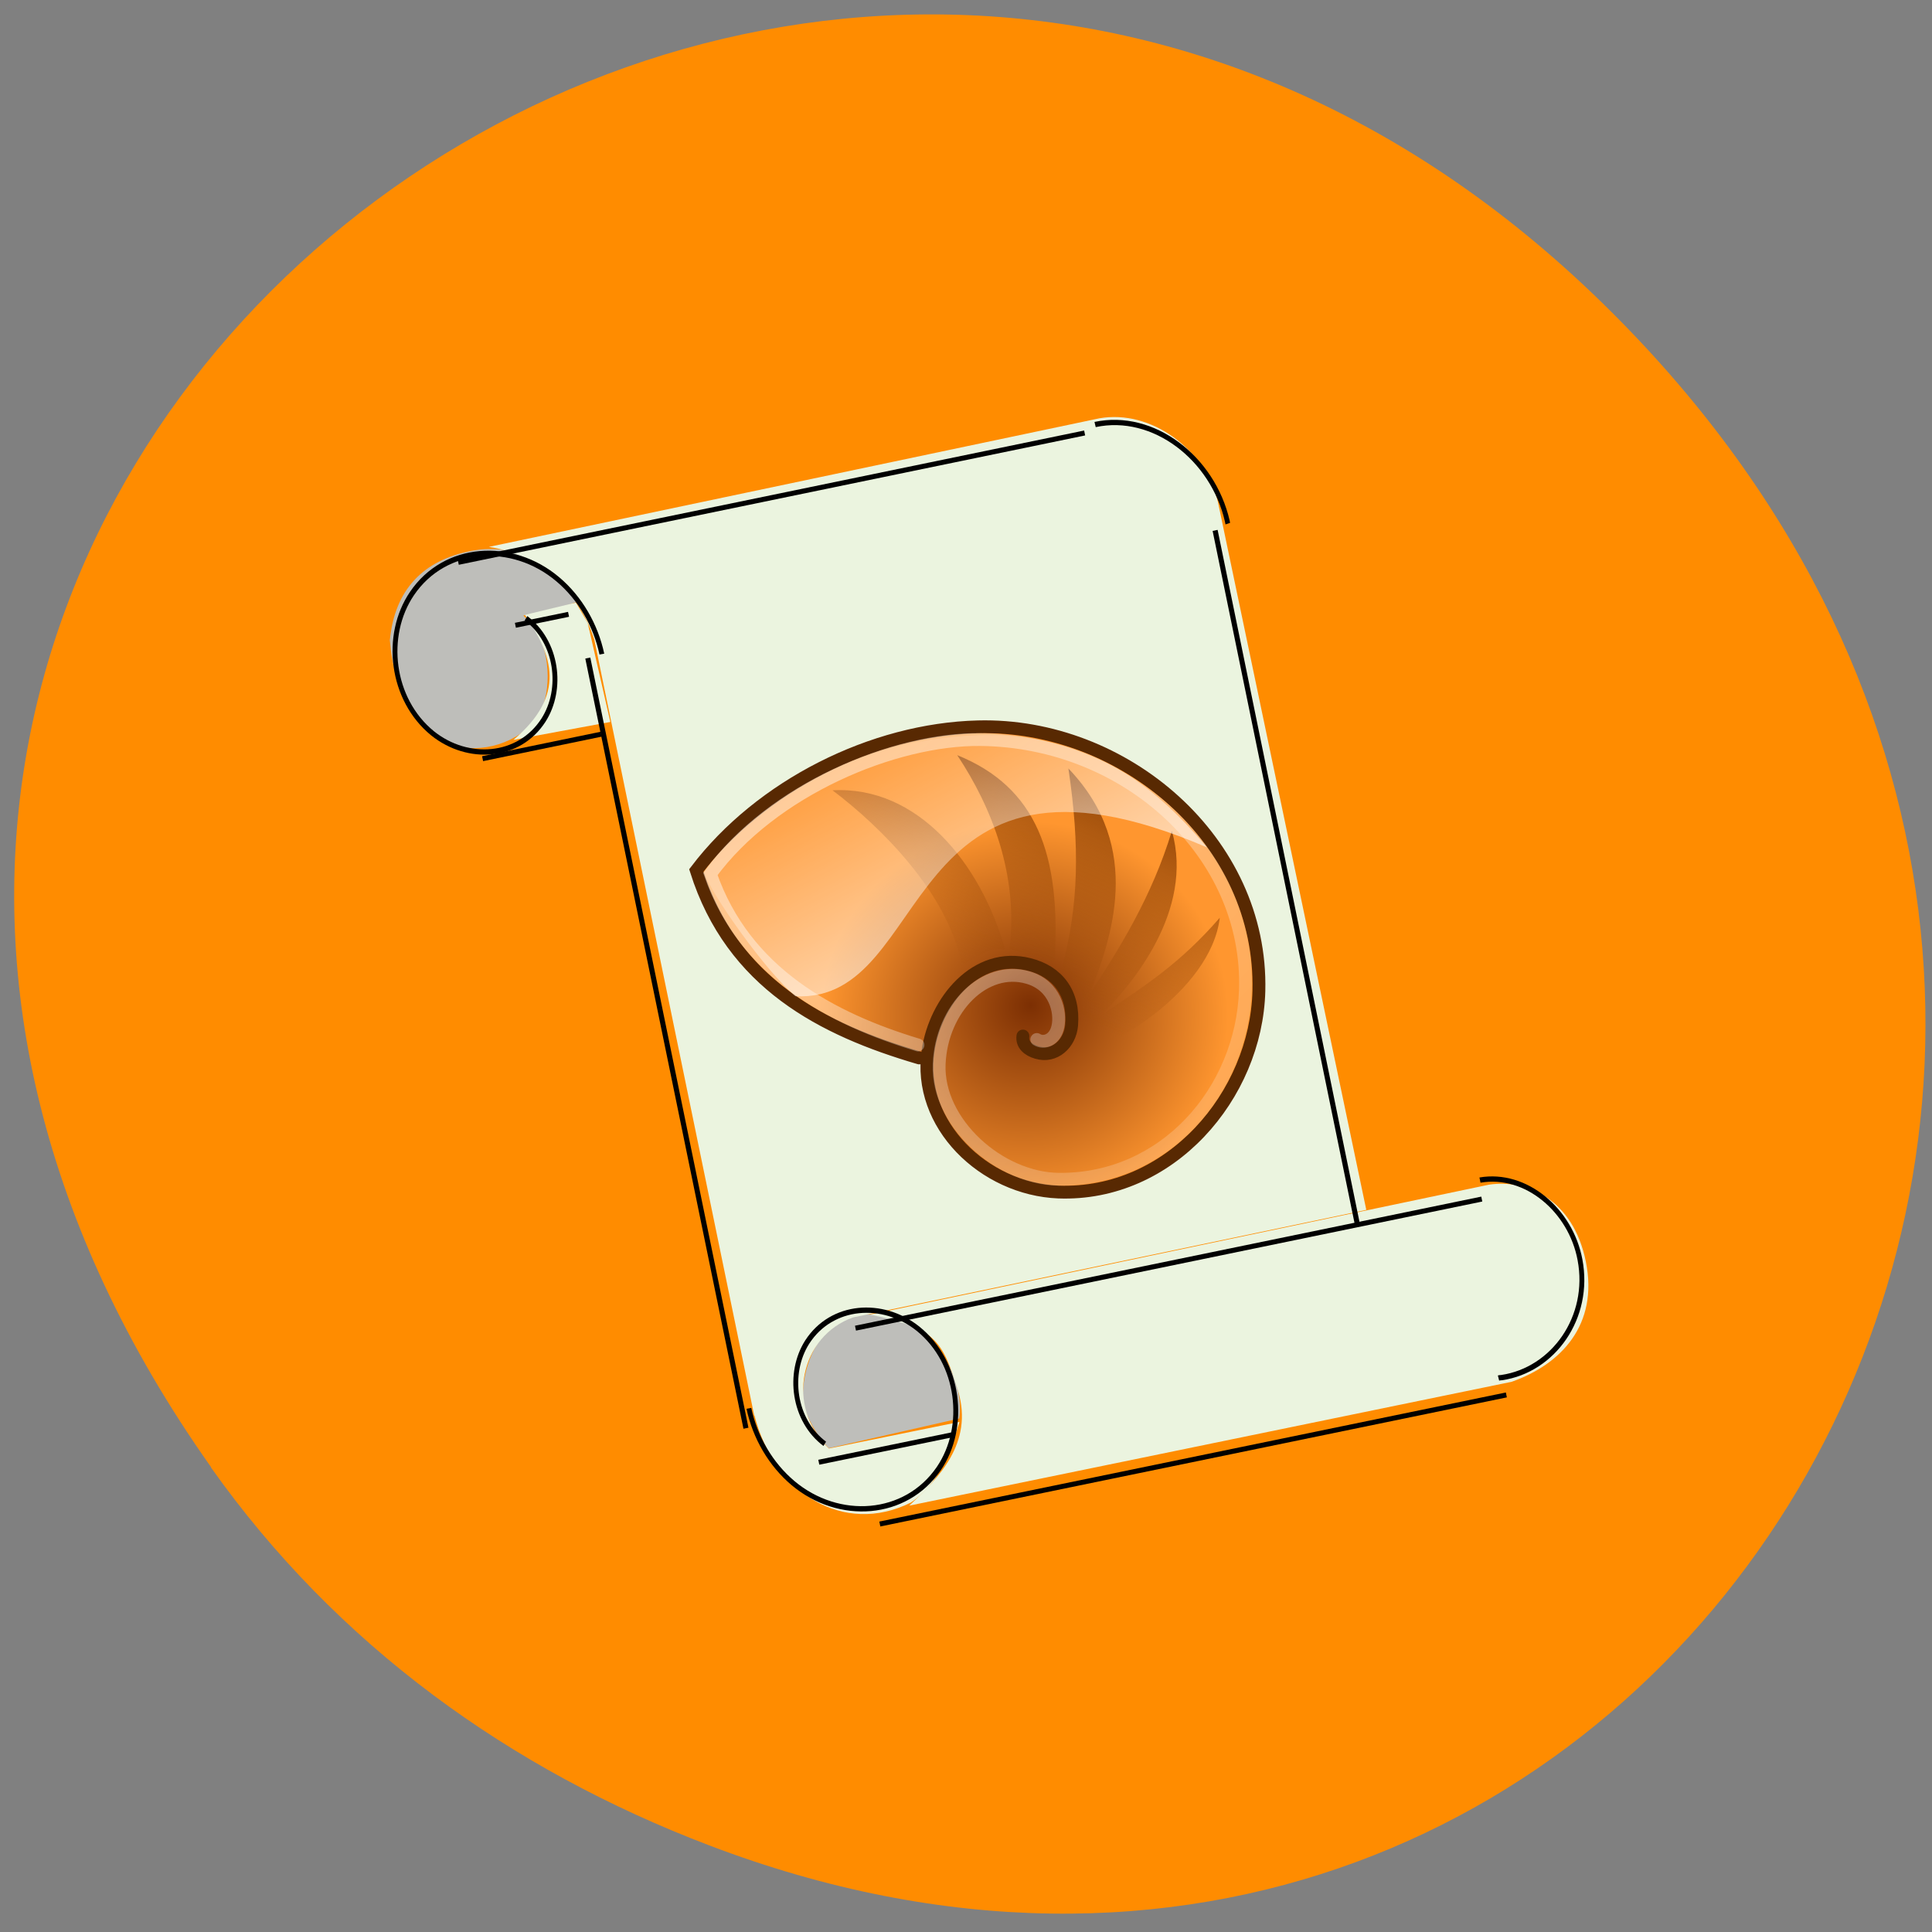 <svg xmlns="http://www.w3.org/2000/svg" viewBox="0 0 32 32"><rect x="0" y="0" width="32" height="32" fill="#808080" stroke="none"/><defs><linearGradient id="1" gradientUnits="userSpaceOnUse" x1="9.804" y1="-2.423" x2="35.826" y2="37.941" gradientTransform="matrix(0.941 0 0 0.951 1.513 1.013)"><stop stop-color="#fff" stop-opacity="0.49"/><stop offset="1" stop-color="#fff" stop-opacity="0.185"/></linearGradient><linearGradient id="2" gradientUnits="userSpaceOnUse" x1="36.589" y1="10.541" x2="25.339" y2="25.988" gradientTransform="matrix(0.211 -0.044 0.043 0.207 11.02 12.483)"><stop stop-color="#8c4003"/><stop offset="1" stop-color="#9f4d0a" stop-opacity="0"/></linearGradient><linearGradient id="3" gradientUnits="userSpaceOnUse" x1="26.598" y1="16.853" x2="21.07" y2="-3.195" gradientTransform="matrix(0.191 -0.04 0.04 0.191 11.137 12.895)"><stop stop-color="#fff" stop-opacity="0.573"/><stop offset="1" stop-color="#fff" stop-opacity="0"/></linearGradient><radialGradient id="0" gradientUnits="userSpaceOnUse" cx="2.211" cy="9.609" fx="1.669" fy="8.871" r="12.333" gradientTransform="matrix(-1.407 -0.027 -0.026 1.353 28.408 13.1)"><stop stop-color="#7c2f03"/><stop offset="1" stop-color="#ff962f"/></radialGradient></defs><path d="m 3.496 24.301 c -11.383 -16.09 9.641 -32.391 23.05 -19.277 c 12.633 12.348 0.918 31.539 -14.805 25.539 c -3.281 -1.25 -6.16 -3.309 -8.25 -6.262" fill="#ff8c00"/><g fill="#bebeba"><path d="m 6.457 10.605 c 0.082 -0.844 0.555 -1.324 1.344 -1.48 c 0.832 -0.156 1.395 0.289 1.754 0.844 c -1.469 0.516 -0.449 0.109 -0.887 0.227 c 0.48 0.406 0.453 1.188 0.316 1.52 c -0.195 0.484 -0.824 0.734 -1.293 0.664 c -0.785 -0.09 -1.172 -0.965 -1.234 -1.777"/><path d="m 13.32 23.316 c -0.086 -0.418 0.102 -1.043 0.43 -1.305 c 0.23 -0.184 0.438 -0.309 1.059 -0.207 c 0.621 0.102 1.191 1.059 1.078 1.691 l -2.16 0.492 c -0.223 -0.219 -0.363 -0.547 -0.406 -0.672"/></g><g fill="#ebf4df"><path d="m 12.492 23.445 l -2.648 -12.848 c -0.242 -0.773 -0.875 -1.406 -1.746 -1.539 l 10.11 -2.129 c 0.859 -0.152 1.754 0.516 1.965 1.387 l 2.457 11.723 l -8.5 1.781 c -0.871 0.309 -1.133 1.469 -0.402 2.172 l 2.164 -0.441 c -0.164 0.516 -0.34 1.023 -0.805 1.336 c -1.113 0.555 -2.262 -0.152 -2.59 -1.441"/><path d="m 15.06 24.938 c 0.473 -0.445 1.07 -1.031 0.809 -1.898 c -0.262 -0.871 -0.406 -1.047 -1.457 -1.266 l 10.25 -2.152 c 0.625 -0.094 1.395 0.238 1.605 1.277 c 0.211 1.043 -0.41 1.699 -1.23 1.988"/><path d="m 8.695 10.184 l 0.844 -0.203 l 0.195 0.336 l 0.375 1.641 l -1.605 0.297 c 0.887 -0.75 0.645 -1.402 0.191 -2.07"/></g><g fill="none" stroke="#000"><path d="m 202.94 278.73 c 19.838 20.426 16.684 53.828 -3.556 72.77 c -24.729 23.02 -63.994 18.792 -86.14 -5.472 c -25.946 -28.896 -21 -74.2 7.408 -99.4 c 32.9 -29.28 84.51 -23.397 112.76 9.336 c 13.769 15.874 21.17 36.66 21.07 57.55" transform="matrix(0.021 -0.004 0.005 0.023 3.057 4.641)" stroke-width="3.74"/><path d="m 115.27 358.86 l 0.006 67.14" transform="matrix(0.194 -0.04 0.039 0.19 -26.622 -52.673)" stroke-width="0.427"/><path d="m 202.88 278.8 c 19.876 20.295 16.722 53.749 -3.519 72.72 c -24.692 22.889 -63.994 18.821 -86.14 -5.48 c -25.983 -28.778 -21 -74.31 7.37 -99.4 c 33.04 -29.13 84.51 -23.434 112.8 9.187 c 13.769 15.899 21.21 36.555 21.11 57.48" transform="matrix(-0.021 0.004 -0.005 -0.023 19.315 29.515)" stroke-width="3.743"/><path d="m 170.28 227.5 c 46.24 -0.912 83.59 38.649 84.22 84.16 c 0.03 0.686 -0.119 1.337 -0.052 1.86" transform="matrix(0.021 -0.004 0.005 0.023 13.425 2.48)" stroke-width="3.74"/><path d="m 168.8 359 l -0.014 60.5" transform="matrix(0.194 -0.04 0.039 0.19 -26.622 -52.673)" stroke-width="0.427"/><path d="m 158.69 366.86 c -36.17 -0.577 -63.777 -32.899 -62.62 -68.26 c 1.208 -41.32 38.33 -72.74 78.77 -71.18 c 0.897 0.17 1.651 0.144 2.406 0.117" transform="matrix(-0.021 0.004 -0.005 -0.023 29.68 27.349)" stroke-width="3.743"/><g stroke-width="0.427" transform="matrix(0.194 -0.04 0.039 0.19 -26.622 -52.673)"><path d="m 106.27 348.62 l 53.48 -0.017"/><path d="m 124.63 436.32 l 53.49 0.007"/><path d="m 125.93 419.52 l 53.47 0.003"/><path d="m 104.96 365.46 l 10.122 -0.002"/><path d="m 109.89 354.87 h 4.537"/><path d="m 120.67 430.1 l 11.411 0.005"/></g></g><g stroke-linecap="round" stroke-width="1.09"><path d="m 24.639 27.49 c -0.24 0.664 0.171 1.239 0.869 1.61 c 1.392 0.76 2.911 -0.167 3.361 -1.644 c 0.796 -2.649 -0.242 -4.723 -2.447 -5.796 c -4.202 -2.062 -8.463 1.455 -9.914 5.396 c -2.211 5.924 2.224 12.462 8.368 14.01 c 9.213 2.293 18.11 -4.581 20.15 -13.213 c 2.926 -12.406 -6.553 -24.608 -18.739 -26.829 c -8.823 -1.619 -19.1 1.128 -25.901 7.03 c 1 10 7.746 15.432 15.255 19.449" transform="matrix(0.191 -0.04 0.04 0.191 11.137 12.895)" fill="url(#0)" stroke="#582902"/><path d="m 25.732 28.02 c 0.509 0.494 1.513 0.377 1.987 -0.727 c 0.498 -1.12 0.488 -3.428 -1.622 -4.562 c -3.393 -1.831 -7.747 1.054 -8.902 5.628 c -1.227 4.824 3 10.584 7.959 11.661 c 8.723 1.905 16.727 -4.115 18.772 -12.481 c 2.745 -11.24 -5.455 -22.726 -17.645 -25.417 c -7.159 -1.578 -18.19 0.545 -24.785 6.47 c 1.135 8.868 7.619 14.181 14.269 17.815" transform="matrix(0.191 -0.04 0.04 0.191 11.137 12.895)" fill="none" stroke="url(#1)"/></g><path d="m 15.855 12.508 c 0.582 0.879 1.012 1.988 0.867 3.215 c 0.273 0.074 0.629 0.129 0.742 0.234 c 0.121 -1.816 -0.305 -2.922 -1.609 -3.449 m -2.066 0.582 c 0.781 0.59 1.914 1.695 2.141 2.895 c 0.277 -0.133 0.43 -0.305 0.719 -0.258 c -0.406 -1.426 -1.445 -2.715 -2.859 -2.637 m 3.906 -0.363 c 0.191 1.293 0.172 2.258 -0.109 3.313 c 0.152 0.168 0.355 0.32 0.352 0.543 c 0 0.035 -0.008 0.082 -0.02 0.125 c 0 0 -0.004 0.004 -0.008 0.008 l -0.055 0.449 c -0.008 0.004 -0.012 0.012 -0.02 0.016 c 0 0.004 -0.008 0.008 -0.012 0.012 l -0.32 0.367 c 0.785 -0.063 2.555 -1.133 2.699 -2.359 c -0.652 0.75 -1.215 1.113 -1.961 1.609 c 0.496 -0.488 1.543 -1.727 1.168 -3.047 c -0.328 1.078 -0.859 1.938 -1.355 2.688 c 0.332 -0.875 0.914 -2.395 -0.359 -3.723" fill="url(#2)" fill-rule="evenodd"/><path d="m 14.941 12.34 c -1.309 0.328 -2.484 1.043 -3.285 2.098 c 0.113 0.359 1.035 1.664 1.52 2.063 c 2.32 0.113 1.66 -4.684 6.816 -2.465 c -0.93 -1.105 -1.914 -1.777 -3.43 -1.859 c -0.445 -0.027 -1.184 0.055 -1.621 0.164" fill="url(#3)"/></svg>